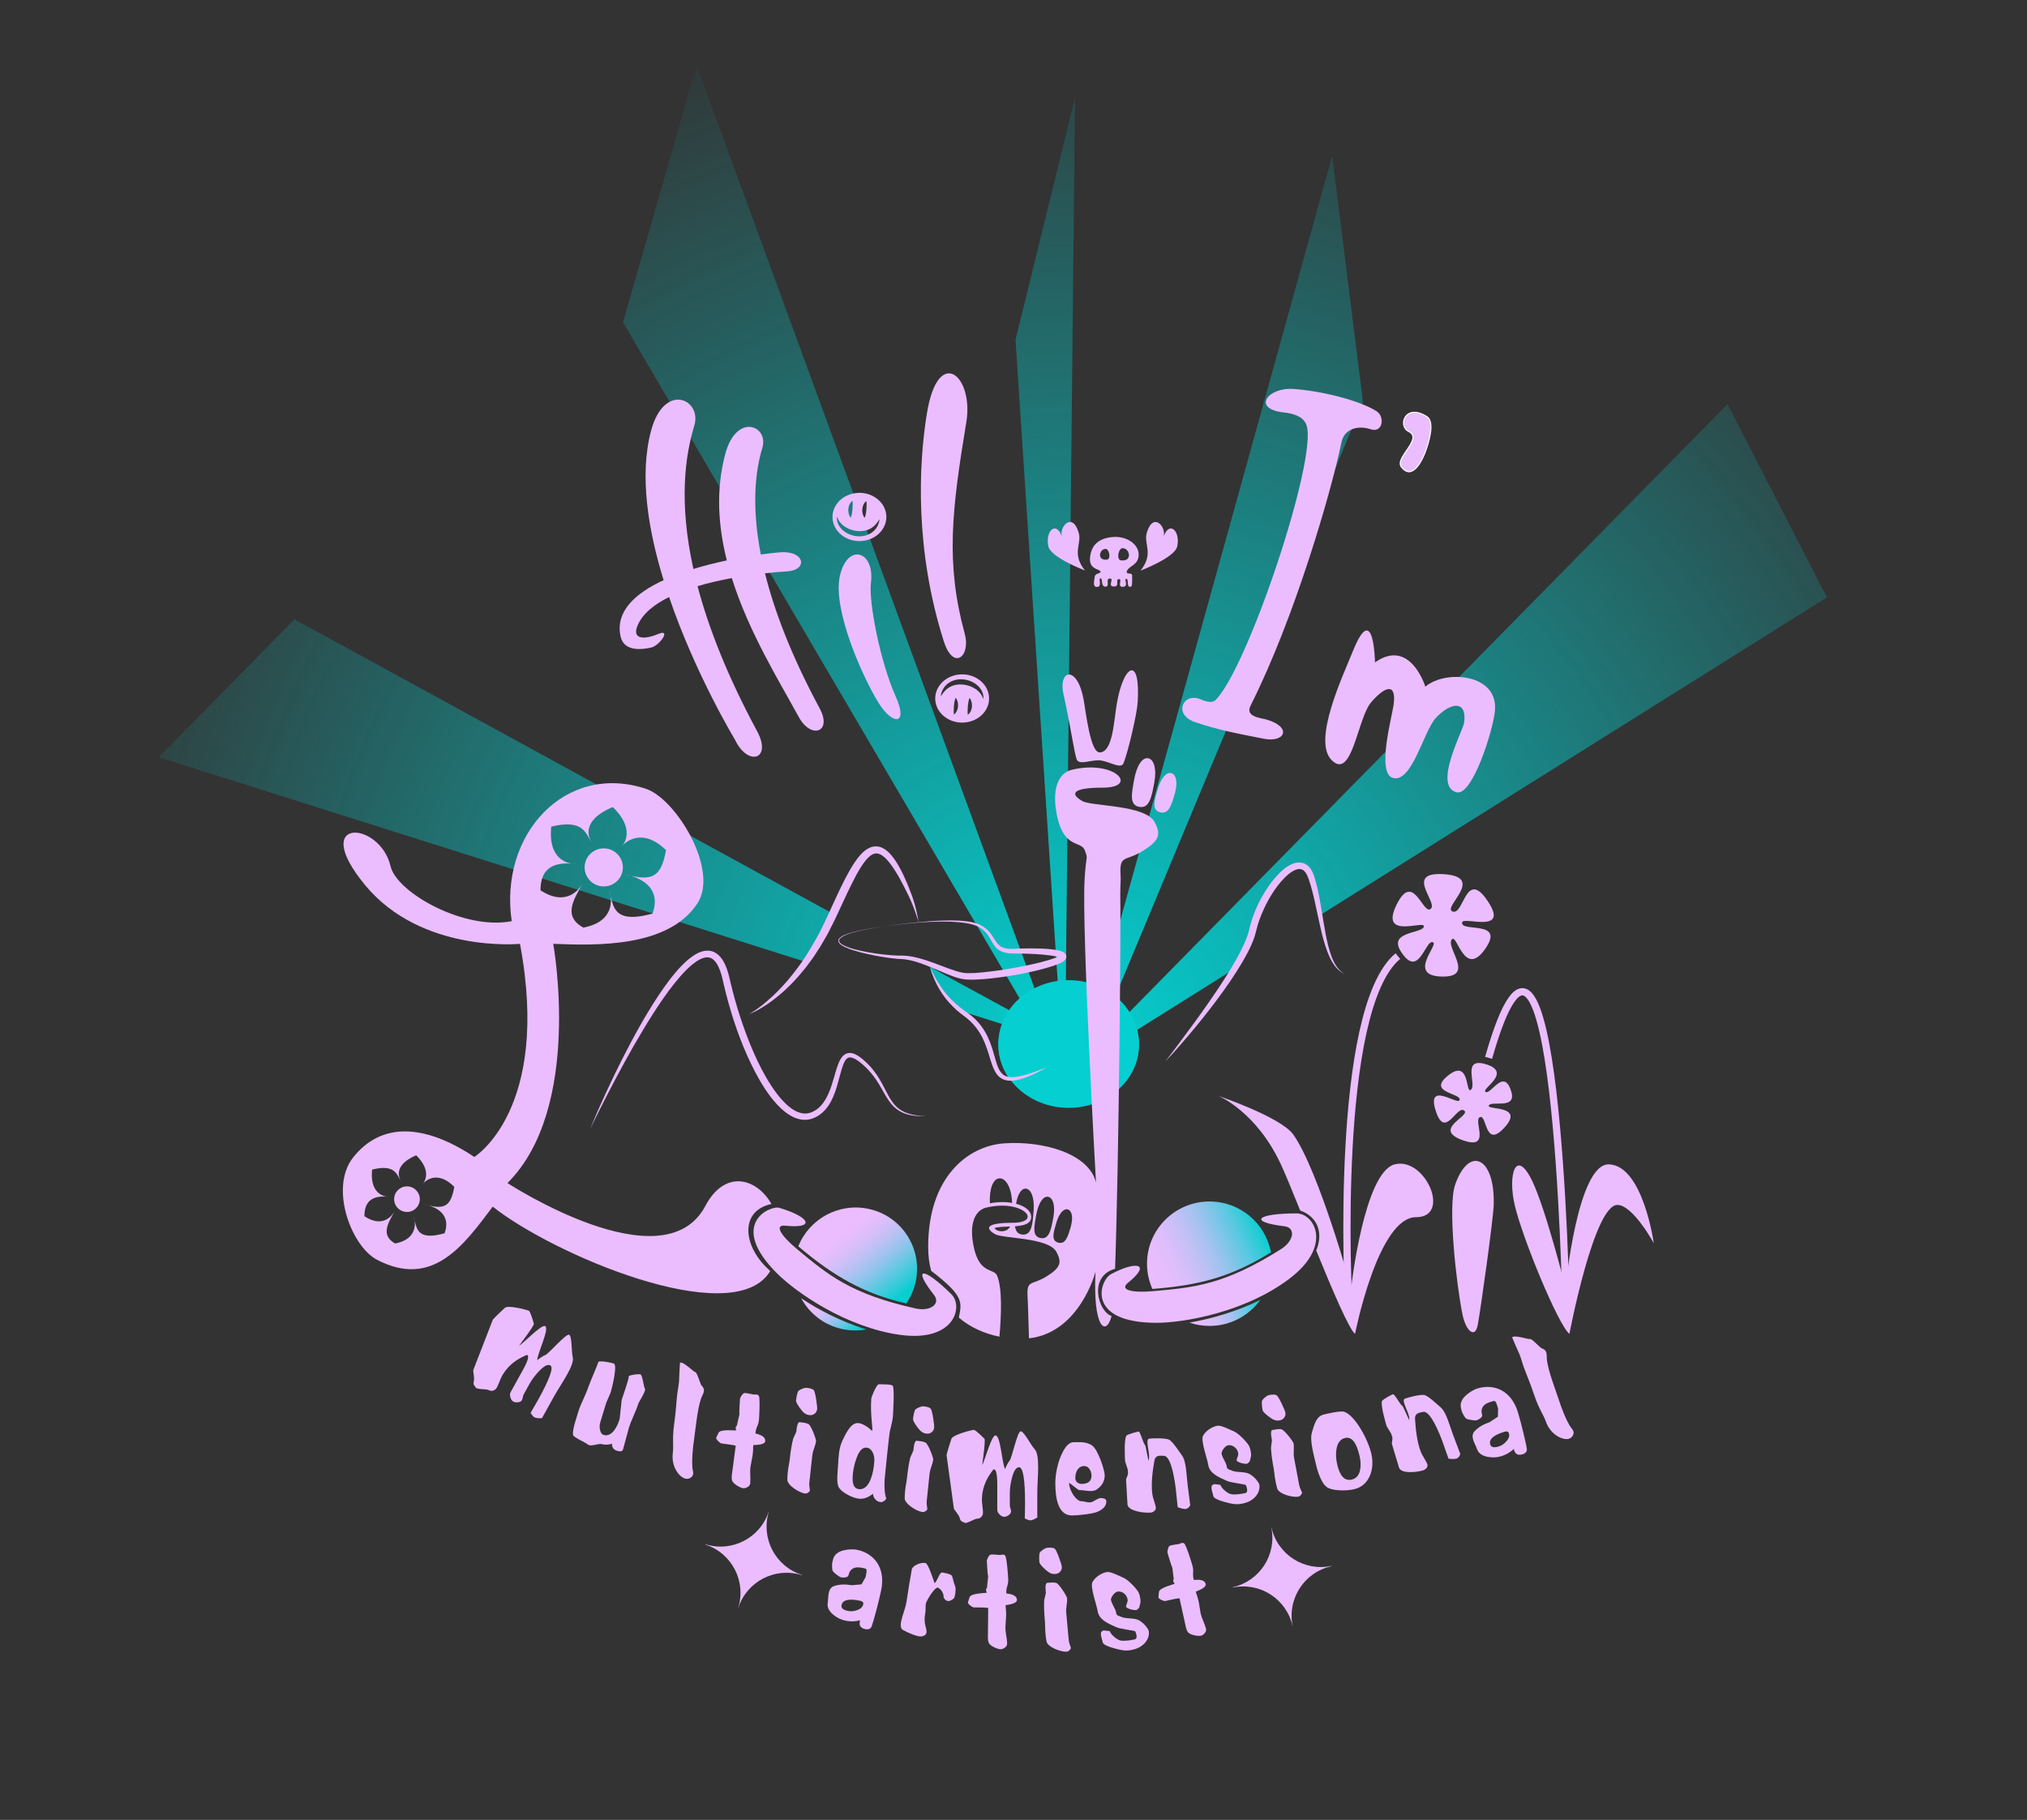 <?xml version="1.0" encoding="utf-8"?>
<!-- Generator: Adobe Adobe Illustrator 24.2.0, SVG Export Plug-In . SVG Version: 6.00 Build 0)  -->
<svg version="1.1" xmlns="http://www.w3.org/2000/svg" xmlns:xlink="http://www.w3.org/1999/xlink" x="0px" y="0px" width="1960px"
	 height="1760px" viewBox="0 0 1960 1760" style="enable-background:new 0 0 1960 1760;" xml:space="preserve">
<rect x="0" y="0" width="1960" height="1760" fill="#333333" stroke="none"/>
<style type="text/css">
	.st0{display:none;}
	.st1{fill:url(#SVGID_1_);}
	.st2{fill:url(#SVGID_2_);}
	.st3{fill:url(#SVGID_3_);}
	.st4{fill:#05CFD0;}
	.st5{fill:#EBBDFE;}
	.st6{fill:url(#SVGID_4_);}
	.st7{fill:url(#SVGID_5_);}
	.st8{fill:url(#SVGID_6_);}
	.st9{fill:url(#SVGID_7_);}
	.st10{fill:none;stroke:#EBBDFE;stroke-width:7;stroke-miterlimit:10;}
	.st11{fill:#EBBDFE;stroke:#FFFFFF;stroke-miterlimit:10;}
</style>
<g id="Layer_2" class="st0">
</g>
<g id="Layer_4">
	<g>
		<g>
			<g>
				<radialGradient id="SVGID_1_" cx="1040.918" cy="1003.903" r="1044.295" gradientUnits="userSpaceOnUse">
					<stop  offset="0" style="stop-color:#05CFD0"/>
					<stop  offset="1" style="stop-color:#04D1D1;stop-opacity:0"/>
				</radialGradient>
				<polygon class="st1" points="284.67,598.92 153.47,732.26 779.4,930.34 805.21,883.49 				"/>
				<radialGradient id="SVGID_2_" cx="1040.918" cy="1003.903" r="1044.295" gradientUnits="userSpaceOnUse">
					<stop  offset="0" style="stop-color:#05CFD0"/>
					<stop  offset="1" style="stop-color:#04D1D1;stop-opacity:0"/>
				</radialGradient>
				<path class="st2" d="M1077.65,993.39l14-14.23c-3.68-5.48-8.3-10.39-13.66-14.57l239.95-575.77l-29.78-238.1l-223.34,805.8
					c-9.42-4.42-20.12-6.93-31.49-6.93c-0.91,0-1.82,0.03-2.72,0.06l8.88-855.29l-57.54,234.29l40.86,621.66
					c-7.88,1.1-15.31,3.4-22.05,6.7L673.61,63.27l-71.2,248.44l384.04,654.71c-3.79,3.23-7.16,6.85-10.03,10.78
					c-23.06-12.48-62.16-33.71-77.17-42.25c4.85,22.32,27.34,41.98,27.34,41.98l42.57,13.47c-2.46,6.3-3.81,13.06-3.81,20.1
					c0,12.41,4.14,23.95,11.26,33.57c26.93-3.12,32.04-16.01,55.74-16.01c14.08,0,28.17,39.5,39.02,32.94
					c18.09-10.94,29.98-29.48,29.98-50.5c0-4.98-0.68-9.82-1.94-14.45c-14.28,8.95-24.16,15.15-24.16,15.15L1077.65,993.39z"/>
				<radialGradient id="SVGID_3_" cx="1040.918" cy="1003.903" r="1044.295" gradientUnits="userSpaceOnUse">
					<stop  offset="0" style="stop-color:#05CFD0"/>
					<stop  offset="1" style="stop-color:#04D1D1;stop-opacity:0"/>
				</radialGradient>
				<path class="st3" d="M1670.44,390.83l-578.78,588.32c3.48,5.18,6.11,10.86,7.75,16.89c28.75-18.03,75.37-47.26,95.32-59.77
					c23.97-61.49,69.12-159.63,82.02-51.43c123.53-77.46,489.78-307.12,489.78-307.12L1670.44,390.83z"/>
			</g>
		</g>
	</g>
	<ellipse class="st4" cx="1033.34" cy="1009.65" rx="68" ry="61.75"/>
</g>
<g id="Layer_1">
	<g>
		<g>
			<g>
				<path class="st5" d="M572.78,815.93c0.27,0.38,0.45,0.59,0.45,0.59C573.08,816.33,572.93,816.13,572.78,815.93z"/>
				<path class="st5" d="M556.84,835.58c-1.6-0.2-3.15-0.34-4.64-0.44C554.94,835.67,556.84,835.58,556.84,835.58z"/>
				<ellipse class="st5" cx="583.8" cy="838.84" rx="18.5" ry="18.41"/>
				<path class="st5" d="M610.34,847.08c-3.96-1.19-6.83-1.57-6.83-1.57C605.91,846.1,608.19,846.63,610.34,847.08z"/>
				<path class="st5" d="M563.21,854.67c0.42-0.73,0.62-1.17,0.62-1.17C563.63,853.89,563.42,854.28,563.21,854.67z"/>
				<path class="st5" d="M590.52,866.79c-0.44-3.56-1.33-5.95-1.33-5.95C589.66,862.84,590.08,864.84,590.52,866.79z"/>
				<path class="st5" d="M601.81,817.75c-0.37,0.39-0.56,0.63-0.56,0.63S601.47,818.16,601.81,817.75z"/>
				<ellipse class="st5" cx="393.52" cy="1159.68" rx="12.42" ry="12.37"/>
				<path class="st5" d="M400.99,1180.4c-0.32-2.6-0.95-4.35-0.95-4.35C400.37,1177.51,400.67,1178.97,400.99,1180.4z"/>
				<path class="st5" d="M415.15,1165.97c-2.82-0.87-4.87-1.14-4.87-1.14C412,1165.26,413.62,1165.64,415.15,1165.97z"/>
				<path class="st5" d="M745.97,1164.33c-14.6-25.44-45.19-33.55-63.94,1.94c-40.43,76.5-191.33-22.18-191.33-22.18
					c73.18-72.84,44.24-231.33,44.24-231.33c42.46,1.76,111.22,3.44,139.29-38.87c21.57-32.5-20.67-101.45-49.55-111.02
					C546.6,736.99,482.4,806.9,494.8,890.84c-45.94,9.05-111.19-27.64-117.14-53.1c-10.32-44.17-79.28-48.11-24.72,18.11
					c54.56,66.22,149.86,56.92,149.86,56.92c30.1,160.6-44.15,206.09-44.15,206.09c-48.2-32.04-89.73-33.89-116.99,0.22
					c-23.55,29.48-1.92,86.35,23.01,99.28c53.42,27.7,83.28-13.37,111.77-51.45c58.73,46.56,229.5,118.79,267.02,64.29
					c0.96-1.39,0.54-0.7,1.36-2.11C718.73,1206.86,714.03,1171.25,745.97,1164.33z M552.2,835.14c-7.72-1.5-22.07-8-19.19-35.73
					c32.65-7.98,33.42,7.91,39.77,16.52c-2.49-3.48-13.34-21.66,19.78-35.44c20.94,20.38,11.75,34.24,9.24,37.26
					c3.13-3.32,19.24-17.95,42.19,4.39c-4.6,26.05-13.54,29.11-33.66,24.93c10.66,3.22,29.2,12.41,20.63,36.45
					c-33.33,9.12-37.33-2.75-40.45-16.73c1.12,8.96-0.6,25.41-26.44,30.29c-20.44-11.28-8.75-27.78-0.87-42.42
					c-2.82,4.89-15.32,22.73-40.58,6.35C522.63,841.78,532.75,833.9,552.2,835.14z M415.15,1165.97
					c7.63,2.35,20.94,9.06,14.79,26.68c-23.87,6.68-26.73-2.01-28.96-12.25c0.8,6.56-0.42,18.6-18.93,22.18
					c-14.64-8.26-6.26-20.34-0.62-31.06c-2,3.56-10.96,16.66-29.06,4.66c0-14.1,7.26-19.86,21.22-18.94
					c-5.51-1.08-15.87-5.79-13.79-26.16c23.38-5.84,23.93,5.79,28.47,12.09c-1.78-2.55-9.55-15.86,14.17-25.94
					c15.03,14.96,8.37,25.11,6.61,27.29c2.2-2.39,13.75-13.2,30.22,3.2C435.99,1166.8,429.58,1169.04,415.15,1165.97z"/>
				<path class="st5" d="M388.29,1143.17c0.2,0.28,0.32,0.43,0.32,0.43C388.5,1143.47,388.4,1143.32,388.29,1143.17z"/>
				<path class="st5" d="M409.06,1144.52c-0.25,0.27-0.39,0.44-0.39,0.44S408.83,1144.81,409.06,1144.52z"/>
				<path class="st5" d="M381.44,1171.52c0.3-0.53,0.44-0.85,0.44-0.85C381.74,1170.96,381.59,1171.24,381.44,1171.52z"/>
				<path class="st5" d="M376.88,1157.56c-1.13-0.15-2.21-0.24-3.27-0.31C375.54,1157.62,376.88,1157.56,376.88,1157.56z"/>
			</g>
		</g>
	</g>
	<path class="st5" d="M1238.55,1126.02c4.05,8.72,10.68,24.85,18.67,44.64c17.57,6.22,22.29,22.44,15.49,38.66
		c15.73,38.58,31.65,75.82,37.55,80.68c0,0,22.07-112.89,59.01-112.89c34.54,0,8.85-58.66-20.71-51.07
		c-29.56,7.59-42.06,119.17-42.06,119.17s-31.3-113.09-55.89-147.92c-11.98-16.97-72.45-37.45-72.45-37.45
		S1214.7,1074.71,1238.55,1126.02z"/>
	<path class="st5" d="M1464.8,1166.07c7.61,31.88,41.63,114.76,52.74,123.91c0,0,23.89-125.9,46.75-124.73
		c15.15,0.77,34.87,37.06,34.87,37.06s-10.46-75.05-43.31-76.29c-30.5-1.16-42.06,119.17-42.06,119.17s-19.21-76.47-32.47-103.63
		C1465.89,1109.97,1457.56,1135.72,1464.8,1166.07z"/>
	<path class="st5" d="M1414.13,1271.16c-5.92-29.13-14.4-104.6-7.08-125.49c13.44-38.31,38.74-26.67,37.27,19.65
		c-0.47,14.73-12.86,102.35-15.4,115.98C1426.4,1294.94,1417.43,1287.39,1414.13,1271.16z"/>
	<g>
		<g>
			<path class="st5" d="M1078.22,1227.04c3.64-101.9,5.91-341.79,4.92-366.52c-1.58-39.31-29.95-91.86-34.42-9.54
				c-2.71,50,11.05,292.73,11.05,292.73c-6.69-28.22-51.26-40.65-88.82-37.99c-35.69,2.52-73.45,33.29-73.45,99.81
				c0,8.99,0.82,15.58,2.85,23.39c31.2,24.11,30.02,29.79,26.78,45.31c11.01,9.36,24.48,15.49,39.28,18.43
				c1.84-20.55,2.88-47.26-2.37-59.21c-3.06-6.96-16.35-1.44-22.07-25.74c-5.63-23.87,0.71-37.22,11.6-39.84
				c35.64-8.58,55.51,14.67,25.35,14.67c-24.51,0-27.39,4.91-16.58,11.06c7.54,4.29,51.58,2.99,59.17,17.11
				c5.41,10.06,4.22,15.24-9.92,23.92c-14.14,8.68-18.97,2.7-17.97,19.48c0.54,9,0.8,25.12,1.34,40.16
				c49.21-5.49,64.35-64.4,64.35-64.4c-2.7,54.49,10.16,63.17,15.54,42.85C1061.7,1268.21,1052.27,1234.12,1078.22,1227.04z
				 M957.14,1163.7c-0.63-14.99,3.44-23.93,9.36-24.16c5.94-0.23,11.49,8.37,12.15,23.44c0,0.1,0.01,0.2,0.01,0.31
				C972.31,1162.19,964.85,1162.22,957.14,1163.7z M969.08,1190.69c-3.49,0.14-5.89-0.96-7.58-3c3.26-1.27,9.15-1.31,15.21-1.55
				C975.23,1188.88,972.85,1190.54,969.08,1190.69z M999.46,1170.84c-0.98,13.09-1.89,23.69-10.59,23.1
				c-4.78-0.32-6.75-3.36-7.42-8.04c7.76-0.56,14.74-2.09,15.59-7.68c0.97-6.43-5.11-11.62-14.56-14.1
				c1.61-9.6,5.27-14.89,9.41-14.61C996.76,1149.82,1000.44,1157.75,999.46,1170.84z M1006.37,1197.32
				c-8.55-1.43-6.49-10.9-4.33-22.66c2.16-11.76,6.83-18.06,11.38-17.3c4.55,0.76,7.25,8.29,5.09,20.05
				C1016.36,1189.17,1014.5,1198.68,1006.37,1197.32z M1035.33,1186.47c-2.73,9.46-5.05,17.09-11.95,15.28
				c-7.26-1.91-4.78-9.5-2.05-18.96c2.73-9.45,7.23-14.22,11.1-13.2C1036.29,1170.6,1038.06,1177.01,1035.33,1186.47z"/>
		</g>
	</g>
	<path class="st5" d="M1096.73,753.64c2.54-13.85,8.05-21.28,13.41-20.38c5.36,0.89,8.55,9.77,6,23.62s-4.74,25.06-14.31,23.47
		C1091.76,778.67,1094.19,767.5,1096.73,753.64z"/>
	<path class="st5" d="M1119.46,763.22c3.22-11.14,8.52-16.75,13.08-15.56c4.56,1.2,6.64,8.75,3.42,19.89
		c-3.22,11.14-5.94,20.14-14.08,18.01C1113.31,783.31,1116.23,774.36,1119.46,763.22z"/>
	<g>
		<path class="st5" d="M1052.23,923.42c0,0,7.21-77.24-3.55-101.71c-3.61-8.21-19.26-1.7-26.01-30.33
			c-6.63-28.13,0.83-43.85,13.67-46.94c42-10.11,65.41,17.28,29.88,17.28c-28.88,0-32.27,5.78-19.54,13.03
			c8.88,5.06,60.78,3.53,69.72,20.16c6.38,11.85,4.98,17.96-11.69,28.19c-16.67,10.23-22.35,3.18-21.17,22.96s-8.79,68.8-5.66,84.17
			C1081.03,945.59,1052.23,923.42,1052.23,923.42z"/>
	</g>
	<path class="st5" d="M1086.43,738c4.6-11.78,12.95-47.36,13.66-58.98c2.81-45.78-13.71-36.34-20.13,1.07
		c-2.98,17.38-3.88,47.56-16.7,47.56c-9.08,0-13.31-39.6-15.56-51.64c-6.22-33.26-24.94-28.64-19.23-3.91s10.27,55.84,12.52,62.04
		c2.25,6.21,13.16,0.78,21.98,1.16C1071.79,735.68,1083.91,744.46,1086.43,738z"/>
	<g>
		<g>
			<g>
				<linearGradient id="SVGID_4_" gradientUnits="userSpaceOnUse" x1="1107.389" y1="1226.689" x2="1217.022" y2="1176.546">
					<stop  offset="0" style="stop-color:#EBBDFE"/>
					<stop  offset="0.126" style="stop-color:#E7BDFD"/>
					<stop  offset="0.258" style="stop-color:#DABEFB"/>
					<stop  offset="0.392" style="stop-color:#C5C0F6"/>
					<stop  offset="0.528" style="stop-color:#A8C2F1"/>
					<stop  offset="0.665" style="stop-color:#82C5E9"/>
					<stop  offset="0.804" style="stop-color:#54C9E0"/>
					<stop  offset="0.941" style="stop-color:#1FCDD5"/>
					<stop  offset="1" style="stop-color:#05CFD0"/>
				</linearGradient>
				<path class="st6" d="M1228.96,1211.11c-5.19-27.98-29.81-49.18-59.42-49.18c-33.38,0-60.44,26.94-60.44,60.17
					c0,8.69,1.87,16.95,5.2,24.41C1158.91,1243.01,1189.75,1235.36,1228.96,1211.11z"/>
				<linearGradient id="SVGID_5_" gradientUnits="userSpaceOnUse" x1="1154.611" y1="1286.083" x2="1219.483" y2="1256.412">
					<stop  offset="0" style="stop-color:#EBBDFE"/>
					<stop  offset="0.126" style="stop-color:#E7BDFD"/>
					<stop  offset="0.258" style="stop-color:#DABEFB"/>
					<stop  offset="0.392" style="stop-color:#C5C0F6"/>
					<stop  offset="0.528" style="stop-color:#A8C2F1"/>
					<stop  offset="0.665" style="stop-color:#82C5E9"/>
					<stop  offset="0.804" style="stop-color:#54C9E0"/>
					<stop  offset="0.941" style="stop-color:#1FCDD5"/>
					<stop  offset="1" style="stop-color:#05CFD0"/>
				</linearGradient>
				<path class="st7" d="M1150.13,1279.07c6.09,2.06,12.62,3.19,19.41,3.19c20.26,0,38.17-9.93,49.14-25.15
					C1195.02,1268.71,1170.51,1275.53,1150.13,1279.07z"/>
			</g>
		</g>
	</g>
	<g>
		<g>
			<g>
				<linearGradient id="SVGID_6_" gradientUnits="userSpaceOnUse" x1="817.16" y1="1190.582" x2="869.176" y2="1255.083">
					<stop  offset="0" style="stop-color:#EBBDFE"/>
					<stop  offset="0.101" style="stop-color:#E5BDFD"/>
					<stop  offset="0.234" style="stop-color:#D4BFF9"/>
					<stop  offset="0.385" style="stop-color:#B9C1F4"/>
					<stop  offset="0.549" style="stop-color:#93C4EC"/>
					<stop  offset="0.725" style="stop-color:#61C8E2"/>
					<stop  offset="0.907" style="stop-color:#26CCD7"/>
					<stop  offset="1" style="stop-color:#05CFD0"/>
				</linearGradient>
				<path class="st8" d="M876.34,1260.54c4.17-6.1,7.28-13.06,8.98-20.7c7.13-32.08-13.12-63.74-45.23-70.72
					c-28.89-6.28-57.52,9.56-68.17,36.16C806.01,1234.28,836.09,1251.4,876.34,1260.54z"/>
				<linearGradient id="SVGID_7_" gradientUnits="userSpaceOnUse" x1="794.375" y1="1256.793" x2="822.547" y2="1291.727">
					<stop  offset="0" style="stop-color:#EBBDFE"/>
					<stop  offset="0.101" style="stop-color:#E5BDFD"/>
					<stop  offset="0.234" style="stop-color:#D4BFF9"/>
					<stop  offset="0.385" style="stop-color:#B9C1F4"/>
					<stop  offset="0.549" style="stop-color:#93C4EC"/>
					<stop  offset="0.725" style="stop-color:#61C8E2"/>
					<stop  offset="0.907" style="stop-color:#26CCD7"/>
					<stop  offset="1" style="stop-color:#05CFD0"/>
				</linearGradient>
				<path class="st9" d="M774.74,1255.54c7.92,14.66,21.94,25.91,39.54,29.73c7.91,1.72,15.8,1.77,23.31,0.41
					C813.17,1277.97,791.42,1266.69,774.74,1255.54z"/>
			</g>
		</g>
	</g>
	<path class="st5" d="M1074.22,1232.24c-10.97,5.93-24.69,47.02,44.22,47.02c25.91,0,84.96-9.97,128.06-42.42
		c42.76-32.19,24.2-63.4,7.18-63.4c-37.97,0-47.61,8.06-11.62,12.48c10.91,1.34,9.36,14.07-3.52,22.16
		c-54.61,34.32-82.85,36.98-123.81,40.58c-20.36,1.79-32.5-1.24-24.01-8.11C1114.15,1221.61,1098.23,1219.26,1074.22,1232.24z"/>
	<path class="st5" d="M753.58,1168.08c-8.89-2.65-50.17,15.65-2.1,63.51c18.07,17.99,66.25,52.05,119.06,59.34
		c52.39,7.23,61.31-27.42,49.44-39.24c-26.49-26.37-38.86-27.44-16.85,0.64c6.67,8.51-3.33,16.31-17.99,13.02
		c-62.15-13.98-83.71-31.74-114.81-57.67c-15.46-12.89-21.8-23.43-11.06-22.33C788.88,1188.4,783.52,1177,753.58,1168.08z"/>
	<g>
		<path class="st5" d="M1411.06,1064.24c4.15-7.16-32.06-6.93-11.05-23.96c20.9-16.94,17.22,16.04,21.76,13.9
			c7.47-3.52-9.77-32.88,15.59-24.81c24.55,7.81-4.38,23.27-1.18,26.35c4.77,4.6,18.11-24.48,25.24,0.29
			c5.01,17.39-19.96,7.88-21.88,13.22c-1.59,4.42,34.79-0.57,15.36,21c-19.5,21.65-16.89-13.17-23.97-9.83
			c-6.83,3.22,11.72,32.37-16.6,22.28c-29.75-10.6,7.32-23.25,1.69-28.46c-7.14-6.62-18.4,27.93-27.45,0.93
			C1378.49,1045.08,1408.74,1068.24,1411.06,1064.24z"/>
	</g>
	<g>
		<path class="st5" d="M1413.86,891.85c-2.57,10.35,42.2-2.82,22.28,25.75c-19.81,28.42-27.09-13.74-31.94-9.48
			c-7.99,7.01,23.9,37.25-10.4,36.28c-33.21-0.94-2.93-30.37-8-33.06c-7.56-4-13.65,36.76-31.36,8.62
			c-12.44-19.76,21.9-16.86,22.36-24.16c0.38-6.05-42.88,13.08-26.56-20.55c16.38-33.74,25.65,10.3,33.22,3.65
			c7.31-6.41-26.14-35.93,12.56-33.5c40.66,2.55-0.72,31.4,8.12,35.86c11.21,5.66,12.77-41.14,33.67-10.92
			C1461.08,903.99,1415.3,886.06,1413.86,891.85z"/>
	</g>
	<path class="st10" d="M1514.15,1261.43c0,0-9.06-469.4-74.76-238.42"/>
	<path class="st10" d="M1303.9,1255.88c0,0-14.58-279.37,47.76-331.24"/>
</g>
<g id="Layer_5">
	<path class="st5" d="M524.04,1371.5c-3.5,0.17-5.95-0.13-7.33-0.9c-1-0.55-2.24-1.94-3.71-4.16c0.68-1.23,1.89-3.32,3.62-6.27
		c1.56-2.64,2.77-4.73,3.62-6.27c11.31-20.42,15.27-31.57,11.89-33.44c-2.53-1.4-6.29,0.58-11.27,5.95
		c-3.66,3.89-6.55,7.76-8.68,11.6l-5.87,10.59c-0.3,0.54-0.56,1.42-0.79,2.65c-0.23,1.23-0.49,2.11-0.79,2.65
		c-0.68,1.23-1.94,1.96-3.77,2.2c-1.84,0.24-3.37,0.01-4.6-0.67c-1.31-0.72-2.25-2.1-2.83-4.12c-0.58-2.03-0.53-3.66,0.15-4.88
		l11.86-21.42c4.8-8.67,6.24-13.54,4.33-14.61c-0.31-0.17-1.37,0.2-3.17,1.1c-9.53,4.35-16.64,10.75-21.31,19.19
		c-0.68,1.23-1.52,3.1-2.5,5.61c-0.99,2.51-1.8,4.34-2.44,5.49c-0.85,1.54-2.03,2.54-3.54,3c-1.51,0.46-3.04,0.28-4.57-0.57
		c-1.77-0.98-11.88-0.52-12.27-2.34c-0.09-0.75-3.14-2.51-1.98-5.88c1.11-3.09-0.96-10.23-0.36-11.3l18.68-48.18
		c1.02-1.84,9.1-9.15,11.72-11.71c3.19-3.05,21.96,2.08,23.27,2.8c1.53,0.85,4.25,10.56,4.82,12.43
		c0.57,1.87-13.32,19.96-14.32,21.41c4.27-2.45,21.69-20.93,25.22-18.98c4.38,2.42-7.19,25.55-7.66,32.91
		c3.37-2.65,5.99-4.3,7.87-4.97c3.15-1.16,20.2-21.18,23.04-19.61c2.84,1.57,2.14,16.86,3.4,21.47
		c2.22,7.95-11.42,26.17-18.31,38.61L524.04,1371.5z"/>
	<path class="st5" d="M1003.04,1467.53c-2.98,1.84-5.27,2.76-6.85,2.76c-1.14,0-2.9-0.62-5.27-1.84c0-1.4,0.04-3.82,0.13-7.24
		c0.09-3.07,0.13-5.48,0.13-7.24c0-23.34-1.93-35.01-5.79-35.01c-2.9,0-5.22,3.55-6.98,10.66c-1.32,5.18-1.97,9.96-1.97,14.35v12.11
		c0,0.61,0.2,1.51,0.59,2.7c0.4,1.18,0.59,2.08,0.59,2.7c0,1.41-0.75,2.66-2.24,3.75c-1.49,1.1-2.94,1.64-4.34,1.64
		c-1.49,0-2.98-0.74-4.48-2.24c-1.49-1.49-2.24-2.94-2.24-4.34v-24.48c0-9.92-1.1-14.87-3.29-14.87c-0.35,0-1.1,0.83-2.24,2.5
		c-6.23,8.42-9.35,17.46-9.35,27.12c0,1.41,0.17,3.45,0.53,6.12c0.35,2.68,0.53,4.67,0.53,5.99c0,1.76-0.55,3.2-1.65,4.34
		c-1.1,1.14-2.52,1.71-4.28,1.71c-2.02,0-10.64,5.3-11.87,3.89c-0.44-0.61-3.97-0.68-4.58-4.19c-0.53-3.25-5.79-8.48-5.79-9.71
		l-7-51.2c0-2.11,3.53-12.41,4.58-15.92c1.32-4.21,20.22-8.82,21.71-8.82c1.75,0,8.83,7.18,10.24,8.54
		c1.4,1.36-1.98,23.92-2.16,25.67c2.54-4.21,8.83-28.82,12.87-28.82c5,0,6.08,25.84,9.24,32.5c1.67-3.95,3.16-6.67,4.48-8.16
		c2.19-2.54,7.41-28.32,10.66-28.32c3.25,0,10.04,13.71,13.37,17.13c5.79,5.88,2.69,28.43,2.69,42.64V1467.53z"/>
	<path class="st5" d="M617.26,1357.45c-0.79,2.6-2.3,6.43-4.52,11.49c-2.22,5.06-3.74,8.93-4.56,11.61
		c-0.71,2.35-1.67,5.89-2.88,10.61c-1.21,4.72-2.15,8.22-2.84,10.49c-0.59,1.93-2.52,2.4-5.79,1.4c-3.36-1.02-5-3.31-4.93-6.86
		c-3.83,1.13-7.25,1.24-10.28,0.32c-2.44-0.74-10.19,2.78-12.9,0.54c-2.71-2.24-13.63-6.85-14.32-9.08
		c-1.37-4.27,3.59-18.06,5.96-25.87c0.82-2.69,6.38-13.81,8.59-20.48c2.06-5.89,8.96-21.4,9.89-24.78
		c3.08-1.08,13.04,1.21,14.72,1.72c4.03,1.22-1.63,23.67-2.83,27.62c-0.41,1.34-1.21,3.3-2.4,5.87c-1.19,2.57-2,4.53-2.4,5.87
		l-5.39,17.76c-0.61,2.02-0.7,4.28-0.28,6.79c0.58,2.93,1.79,4.67,3.64,5.23c3.61,1.1,7-0.4,10.17-4.48
		c2.14-2.83,3.91-6.52,5.28-11.05l1.97-18.52c0.59-1.93,7.03-19.79,6.89-22.95c2.68-1.29,9.32-2.12,11.25-1.54
		c2.02,0.61,3.1,12.22,4.35,13.98C624.88,1344.91,617.85,1355.52,617.26,1357.45z"/>
	<path class="st5" d="M670.27,1425.27c-0.2,1.57-1.01,2.81-2.41,3.74c-1.4,0.92-2.93,1.28-4.59,1.06
		c-5.48-0.71-14.53-10.7-12.67-25.06c0.85-6.53-0.64-13.97,1.19-27c1.83-13.04,2.33-24.12,3.17-30.65
		c0.14-1.04,1.67-9.96,1.66-11.99c0-2.03,0.74-16.55,0.87-17.51c3.12-1.54,13.14,8.87,14.8,9.09c1.91,0.25,4.78,11.85,6.36,13.34
		c1.58,1.49,2.24,3.19,1.99,5.1c-0.12,0.96-0.49,2.06-1.09,3.31c-0.88,2.01-1.38,3.1-1.49,3.26c-1.83,5.25-3.39,12.83-4.68,22.75
		c-2.05,15.75-3.1,23.84-3.16,24.28c-1.16,11-1.25,18.78-0.24,23.33C670.27,1423.59,670.37,1424.57,670.27,1425.27z"/>
	<path class="st5" d="M1521.3,1383.93c0.51,1.49,0.35,2.97-0.5,4.42c-0.85,1.45-2.06,2.45-3.64,2.99
		c-5.23,1.8-17.78-3.13-22.48-16.83c-2.14-6.22-6.78-12.23-10.93-24.72c-4.15-12.49-8.63-22.64-10.77-28.87
		c-0.34-1-2.93-9.66-3.83-11.48c-0.9-1.82-6.68-15.16-7-16.07c2.11-2.77,15.72,2.11,17.29,1.57c1.82-0.63,9.55,8.5,11.62,9.13
		c2.07,0.63,3.42,1.86,4.05,3.69c0.31,0.91,0.48,2.06,0.49,3.45c0.1,2.19,0.14,3.39,0.12,3.58c0.69,5.52,2.66,13,5.91,22.47
		c5.16,15.02,7.81,22.74,7.96,23.15c3.84,10.37,7.22,17.38,10.14,21.01C1520.55,1382.43,1521.07,1383.27,1521.3,1383.93z"/>
	<path class="st5" d="M739.9,1393.81c-0.28,2.35-4.1,3.57-11.45,3.65c-0.41,1.9,0.12,3.1-0.71,9.9l-2.18,11.76
		c-0.21,1.74-0.24,4.35-0.08,7.81c0.16,3.47,0.13,6.03-0.07,7.68c-0.17,1.39-1.02,2.55-2.54,3.47c-1.53,0.92-2.99,1.3-4.38,1.13
		c-2.18-0.26-9.65-3.82-10.68-7.75c-0.79-3.01,0.1-6.74,0.43-9.44l3.15-23.95c-3.93-1.09-13.47-1.98-14.06-2.23
		c-2.18-0.97-4.98-4-4.82-5.31c0.04-0.35,2.17-4.7,2.39-5.12c1.93-3.52,16.87-1.85,16.83-2.05c-1.07-6.11,0.72-2.08,1.15-6.36
		l2.11-9.16c-0.41-1.02,0.45-14.47,0.54-15.17c0.14-1.13,2.24-4.57,3.71-5.32c1.46-0.75,8.08,1.1,9.3,1.24
		c1.83,0.22,3.71-0.7,5.16,1.19c1.45,1.9,0.4,21.74,0.16,23.65c-0.25,2.09-0.83,4.12-1.73,6.09c-0.9,1.97-1.44,4.05-1.62,6.24
		l-0.06,0.52C737.18,1387.83,740.33,1390.33,739.9,1393.81z"/>
	<path class="st5" d="M1165.82,1531.86c0.54,2.31-2.63,4.76-9.51,7.34c0.26,1.92,1.17,2.88,2.72,9.55l1.97,11.8
		c0.4,1.71,1.26,4.17,2.59,7.37c1.33,3.2,2.18,5.62,2.56,7.24c0.32,1.37-0.08,2.75-1.2,4.13c-1.12,1.39-2.36,2.24-3.73,2.56
		c-2.14,0.5-10.37-0.3-12.68-3.64c-1.77-2.56-2.21-6.37-2.82-9.02l-5.22-23.59c-4.07,0.32-13.34,2.74-13.98,2.71
		c-2.38-0.17-6.04-2.06-6.34-3.34c-0.08-0.34,0.43-5.16,0.5-5.63c0.62-3.97,15.22-7.5,15.12-7.67c-3.09-5.38-0.03-2.2-1.09-6.37
		l-1.14-9.33c-0.73-0.82-4.52-13.76-4.68-14.44c-0.26-1.11,0.55-5.06,1.67-6.27c1.12-1.21,7.97-1.73,9.17-2.01
		c1.8-0.42,3.25-1.93,5.26-0.64c2.01,1.29,7.79,20.3,8.23,22.18c0.48,2.05,0.63,4.16,0.45,6.31c-0.17,2.16,0.03,4.3,0.61,6.41
		l0.12,0.51C1161.22,1527.16,1165.03,1528.44,1165.82,1531.86z"/>
	<path class="st5" d="M983.33,1547.3c0,2.37-3.64,4.04-10.93,5c-0.18,1.93,0.49,3.07,0.49,9.91l-0.75,11.94
		c0,1.76,0.28,4.34,0.86,7.77c0.57,3.42,0.86,5.97,0.86,7.63c0,1.4-0.7,2.66-2.11,3.75c-1.4,1.1-2.81,1.65-4.21,1.65
		c-2.19,0-10.04-2.64-11.53-6.41c-1.14-2.9-0.71-6.7-0.71-9.42l0.25-24.16c-4.04-0.61-13.61-0.35-14.23-0.52
		c-2.28-0.7-5.42-3.37-5.42-4.69c0-0.35,1.59-4.93,1.76-5.37c1.5-3.72,16.52-3.86,16.46-4.05c-1.8-5.94,0.47-2.15,0.38-6.45l1-9.35
		c-0.53-0.96-1.29-14.42-1.29-15.13c0-1.14,1.68-4.81,3.04-5.73c1.36-0.92,8.15,0.12,9.38,0.12c1.84,0,3.6-1.14,5.27,0.57
		c1.67,1.71,3,21.53,3,23.46c0,2.11-0.33,4.19-0.99,6.25c-0.66,2.06-0.94,4.19-0.86,6.38v0.53
		C979.91,1541.69,983.33,1543.79,983.33,1547.3z"/>
	<path class="st5" d="M789.08,1393.71c-0.17,1.57-0.76,3.76-1.78,6.56c-1.01,2.8-1.6,4.99-1.78,6.56l-2.94,26.96
		c-0.18,1.66,0.01,4.33,0.58,8.01c-1.53,1.86-3.08,2.71-4.65,2.54c-5.5-0.6-17.3-7.94-17.22-13.49c0.24-10.3,1.7-13.89,2.26-19.03
		c0.94-8.64,1.89-14.1,3.23-19.87c-0.04-0.45,3.13-6.83,3.18-7.26c0.17-1.57,0.77-9.59,3.22-9.33c2.18,0.24,6.36,0.63,8.44,1.74
		C784.31,1378.36,789.28,1391.88,789.08,1393.71z M790.13,1362.72c-0.21,1.92-1.04,3.42-2.48,4.5c-1.44,1.08-3.12,1.51-5.04,1.3
		c-2.27-0.25-4.3-1.26-6.09-3.05c-1.79-1.78-7.05-8.83-6.8-11.09c0.21-1.92,1.1-8.44,2.59-9.51c1.48-1.07,5.4-2.96,7.41-2.74
		c2.36,0.26,5.45,0.55,7.11,2.28C788.5,1346.12,790.39,1360.36,790.13,1362.72z"/>
	<path class="st5" d="M1031.82,1545.58c0.14,1.57,0,3.83-0.44,6.78c-0.44,2.95-0.58,5.21-0.44,6.78l2.47,27
		c0.15,1.66,0.87,4.24,2.16,7.73c-1.13,2.13-2.48,3.27-4.05,3.41c-5.51,0.5-18.53-4.34-19.56-9.8c-1.81-10.14-1.09-13.95-1.56-19.1
		c-0.79-8.65-0.95-14.19-0.78-20.11c-0.13-0.43,1.71-7.31,1.67-7.75c-0.14-1.57-1.15-9.56,1.3-9.78c2.18-0.2,6.36-0.64,8.62,0.03
		C1024.1,1531.48,1031.65,1543.75,1031.82,1545.58z M1026.7,1514.99c0.18,1.92-0.34,3.56-1.53,4.9c-1.2,1.35-2.76,2.1-4.68,2.28
		c-2.27,0.21-4.46-0.38-6.57-1.78c-2.11-1.39-8.66-7.25-8.87-9.52c-0.18-1.92-0.6-8.49,0.65-9.84c1.24-1.35,4.71-3.98,6.72-4.16
		c2.36-0.22,5.45-0.54,7.42,0.82C1021.8,1499.05,1026.48,1512.63,1026.7,1514.99z"/>
	<path class="st5" d="M1250.83,1395.89c0.29,1.55,0.36,3.82,0.2,6.79c-0.16,2.98-0.09,5.24,0.2,6.79l5.01,26.65
		c0.31,1.64,1.27,4.14,2.88,7.5c-0.92,2.23-2.16,3.49-3.71,3.78c-5.43,1.02-18.86-2.58-20.39-7.91c-2.76-9.93-2.4-13.78-3.36-18.87
		c-1.6-8.54-2.28-14.04-2.68-19.95c-0.17-0.41,1.01-7.44,0.93-7.87c-0.29-1.55-2.04-9.4,0.37-9.86c2.15-0.4,6.27-1.24,8.58-0.78
		C1241.81,1382.58,1250.49,1394.08,1250.83,1395.89z M1242.84,1365.92c0.36,1.9,0,3.57-1.07,5.02c-1.07,1.45-2.55,2.35-4.45,2.71
		c-2.24,0.42-4.48,0.04-6.71-1.15c-2.23-1.19-9.3-6.4-9.73-8.65c-0.36-1.9-1.4-8.4-0.28-9.86c1.11-1.46,4.31-4.4,6.29-4.78
		c2.33-0.44,5.37-1.05,7.47,0.12C1236.47,1350.51,1242.41,1363.59,1242.84,1365.92z"/>
	<path class="st5" d="M902.38,1411.58c-0.16,1.57-0.75,3.76-1.74,6.57c-1,2.81-1.58,5-1.74,6.57l-2.81,26.97
		c-0.17,1.66,0.03,4.33,0.62,8.01c-1.52,1.87-3.06,2.73-4.63,2.56c-5.5-0.57-17.34-7.85-17.29-13.4c0.19-10.3,1.63-13.89,2.17-19.05
		c0.9-8.64,1.82-14.11,3.13-19.88c-0.04-0.45,3.09-6.84,3.14-7.28c0.16-1.57,0.72-9.6,3.17-9.34c2.18,0.23,6.36,0.6,8.45,1.7
		C897.54,1396.25,902.57,1409.75,902.38,1411.58z M903.28,1380.58c-0.2,1.92-1.02,3.42-2.45,4.51c-1.44,1.09-3.12,1.53-5.03,1.33
		c-2.27-0.24-4.3-1.24-6.1-3.02c-1.8-1.78-7.09-8.79-6.85-11.06c0.2-1.92,1.06-8.44,2.54-9.53c1.48-1.08,5.39-2.99,7.4-2.78
		c2.36,0.25,5.45,0.52,7.12,2.24C901.57,1363.99,903.53,1378.22,903.28,1380.58z"/>
	<path class="st5" d="M863.41,1369.51c-0.12,1.93-0.54,4.41-1.25,7.44c-0.96,4.07-1.55,6.5-1.77,7.28
		c-0.43,2.7-1.34,10.69-2.74,23.96c-1.39,13.28-2.13,20.62-2.22,22.02c-0.52,8.41,0.01,14.77,1.59,19.09
		c-1.64,2.36-3.43,3.48-5.35,3.36c-2.02-0.12-3.76-1-5.24-2.63c-1.48-1.63-2.25-3.46-2.3-5.48c-4.35,3.51-8.67,5.13-12.96,4.87
		c-6.39-0.4-16.54-5.77-19.77-10.45c-2.99-4.23-1.42-15.49-1.01-22.06c0.48-7.71,0.57-16.04,4.22-23.82
		c4.65-9.82,8.88-17.27,15.37-16.87c3.85,0.24,9.58,3.96,13.4,7.62c0.69-4.09-1.96-14.3-0.92-31.21c0.1-1.58,5.06-14.08,7.43-13.94
		c2.8,0.17,11.28-0.21,13.25,1.32C865.11,1341.54,863.59,1366.7,863.41,1369.51z M845.42,1413.1c0.18-2.98-0.3-5.73-1.47-8.27
		c-1.48-3.08-3.58-4.71-6.29-4.87c-3.94-0.24-7.2,3.47-9.79,11.13c-1.92,5.51-3.05,10.98-3.39,16.41
		c-0.5,8.15,1.61,12.37,6.34,12.66c4.9,0.3,8.68-3.11,11.32-10.25C843.92,1425.1,845.02,1419.49,845.42,1413.1z"/>
	<path class="st5" d="M1069.77,1451.89c0,4.39-2.98,7.81-8.95,10.27c-4.65,1.93-19.02,3.42-24.11,3.42
		c-13.51,0-16.27-16.21-16.27-31.57c0-6.32,1.53-16.33,4.61-24.06c3.77-9.48,7.84-15.22,13.19-15.22c4.83,0,12.53-0.85,18.1,3.45
		c5.57,4.3,11.86,23.78,11.86,28.43c0,5.79-2.59,10.4-7.77,13.82c-4.56,3.07-10.5,0.61-16.82,0.61c-1.23,0-7.21-5.54-9.92-7.03
		c0.35,8.34,7.31,17.8,11.87,17.8c3.86,0,7.66,2.4,11.39,0.21c3.73-2.19,6.12-3.29,7.17-3.29
		C1067.88,1448.73,1069.77,1449.79,1069.77,1451.89z M1055.42,1427.01c0-2.19-0.64-4.28-1.91-6.25c-1.27-1.97-2.96-2.96-5.07-2.96
		c-2.9,0-5.13,1.27-6.71,3.82c-1.32,2.19-1.97,4.78-1.97,7.77c0,1.67,0.57,3.03,1.71,4.08c1.14,1.05,2.59,1.58,4.34,1.58
		C1052.21,1435.04,1055.42,1432.37,1055.42,1427.01z"/>
	<path class="st5" d="M1150.88,1455.66c-1.05,2.17-2.54,3.38-4.45,3.62c-1.48,0.19-4.03-0.37-7.64-1.68l-0.2-1.57
		c-0.24-1.91-0.54-4.75-0.88-8.51c-0.35-3.76-0.63-6.51-0.85-8.25c-2.37-18.63-6.41-32.12-11.98-31.41
		c-1.57,0.2-7.53-1.62-8.66,4.82c-1.69,9.64-3.33,21.72-1.99,32.26c0.19,1.48,0.75,3.64,1.69,6.49c0.94,2.85,1.5,5.01,1.69,6.49
		c0.16,1.22-0.28,2.29-1.32,3.22c-1.03,0.93-2.2,1.47-3.51,1.64c-5.22,0.66-21.71-1.1-22.55-7.72l-1.4-24.18
		c-0.09-0.7,1.89-4.36,1.89-5.73c0-1.37-0.1-2.9-0.19-3.6c-0.13-1.04-1.91-5.89-2.47-7.86c-0.56-1.96-0.36-11.03-0.48-11.99
		c-0.18-1.39,0.18-11.88,1.63-13.35c1.45-1.47,10.34-3.74,11.64-3.91c1.91-0.24,4.41,11.64,6.69,13.56l2.96,14.51
		c2.57-5.55-3.9-20.64,0.8-21.24c3.05-0.39,15.35-0.69,19.02,0.97c3.66,1.66,10.62,12.74,12.51,15.15
		c4.41,6.16,4.27,18.56,5.65,29.35L1150.88,1455.66z"/>
	<path class="st5" d="M1411.98,1405.98c-0.52,2.35-1.68,3.87-3.48,4.55c-1.4,0.53-4,0.57-7.83,0.14l-0.56-1.48
		c-0.68-1.8-1.63-4.5-2.84-8.07c-1.21-3.58-2.13-6.18-2.75-7.83c-6.64-17.57-13.71-29.74-18.96-27.76c-1.48,0.56-7.7,0.18-7.3,6.7
		c0.6,9.77,1.82,21.9,5.57,31.83c0.53,1.4,1.58,3.37,3.15,5.92c1.57,2.55,2.62,4.52,3.15,5.92c0.43,1.15,0.26,2.29-0.53,3.44
		c-0.79,1.14-1.8,1.95-3.03,2.41c-4.93,1.86-21.37,3.98-23.73-2.26l-6.98-23.19c-0.25-0.66,0.82-4.68,0.5-6.01
		c-0.32-1.33-0.78-2.8-1.02-3.45c-0.37-0.98-3.23-5.29-4.23-7.07c-1-1.78-2.91-10.64-3.25-11.55c-0.5-1.31-2.59-11.6-1.52-13.36
		c1.07-1.76,9.18-6.05,10.41-6.51c1.8-0.68,6.99,10.29,9.66,11.63l6.25,13.42c1.21-5.99-8.59-19.17-4.16-20.84
		c2.87-1.09,14.77-4.24,18.72-3.48c3.95,0.76,13.29,9.92,15.7,11.82c5.72,4.97,8.47,17.05,12.32,27.23L1411.98,1405.98z"/>
	<path class="st5" d="M1217.74,1435.9c0.57,4.09-0.67,7.89-3.72,11.42c-3.37,3.84-8.26,6.2-14.69,7.1
		c-2.77,0.47-5.85,0.33-9.23-0.44c-10.98-2.46-16.63-4.9-16.97-7.34c-0.53-3.82-4.24-10.56,1.24-11.32
		c0.78-0.11,4.76,0.65,5.64,0.61c0.62,2.57,6.03,7.98,10.16,9c3.58,0.92,10.78-0.27,13.87-0.96c3.93-0.89,0.64-7.55,0.59-7.86
		c-0.04-0.3-5.64-1.22-9.09-1.8c-3.89-0.61-7.41-1.54-7.87-1.65c-10.73-4.53-18.32-8.21-19.48-16.56
		c-0.7-5.04-7.26-22.75-4.99-27.41c2.56-5.14,9.35-9.24,14.13-9.9c3.56-0.5,11.03,3.41,15.98,5.56c4.95,2.15,13.1,11.13,14.59,14.2
		c1.01,2.16,1.51,5.01,1.71,6.49c0.22,1.56,0.18,2.9-0.11,4c-0.34,1.38-0.68,2.75-1.02,4.13c-1.49,1.36-1.55,2.2-3.2,2.43
		c-0.87,0.12-3.92-0.26-6.12-1.06c-2.19-0.8-3.34-1.59-3.45-2.38c-0.05-0.35,0.32-1.55,1.09-3.61c0.45-1.21,0.62-2.21,0.51-2.99
		c-0.73-5.22-5.53-8.47-9.62-7.9c-2.43,0.34-5.61,3.89-6.48,7.2c-0.62,2.57,4.45,9.82,4.84,12.6c0.48,3.48,0.93,3.07,6.28,5.16
		c4.8,1.37,9.09,0.61,13.99,2.05C1211.6,1426.23,1217.42,1433.55,1217.74,1435.9z"/>
	<path class="st5" d="M1110.81,1577.39c0.57,4.09-0.67,7.89-3.72,11.42c-3.37,3.84-8.26,6.2-14.69,7.1
		c-2.77,0.47-5.85,0.33-9.23-0.44c-10.98-2.46-16.63-4.9-16.97-7.34c-0.53-3.82-4.24-10.56,1.24-11.32
		c0.78-0.11,4.76,0.65,5.64,0.61c0.62,2.57,6.03,7.98,10.16,9c3.58,0.92,10.78-0.27,13.87-0.96c3.93-0.89,0.64-7.55,0.59-7.86
		c-0.04-0.3-5.64-1.22-9.09-1.8c-3.89-0.61-7.41-1.54-7.87-1.65c-10.73-4.53-18.32-8.21-19.48-16.56
		c-0.7-5.04-7.26-22.75-4.99-27.41c2.56-5.14,9.35-9.24,14.13-9.9c3.56-0.5,11.03,3.41,15.98,5.56c4.95,2.15,13.1,11.13,14.59,14.2
		c1.01,2.16,1.51,5.01,1.71,6.49c0.22,1.56,0.18,2.9-0.11,4c-0.34,1.38-0.68,2.75-1.02,4.13c-1.49,1.36-1.55,2.2-3.2,2.43
		c-0.87,0.12-3.92-0.26-6.12-1.06c-2.19-0.8-3.35-1.59-3.45-2.38c-0.05-0.35,0.32-1.55,1.09-3.61c0.45-1.21,0.62-2.21,0.51-3
		c-0.73-5.22-5.53-8.47-9.62-7.9c-2.43,0.34-5.61,3.89-6.48,7.2c-0.62,2.57,4.45,9.82,4.84,12.6c0.48,3.48,0.93,3.07,6.28,5.16
		c4.8,1.37,9.09,0.61,13.99,2.05C1104.67,1567.72,1110.49,1575.04,1110.81,1577.39z"/>
	<path class="st5" d="M1326,1405.82c1.74,7.7,1.3,14.73-1.31,21.08c-3.04,7.25-8.24,11.71-15.6,13.37
		c-7.53,1.7-21.72,1.69-26.73-2.58c-4.53-3.74-8.13-13.76-9.88-21.55c-1.74-7.7-6.28-22.96-3.97-30.68
		c2.61-9.14,4.63-15.96,11.73-17.56c2.23-0.5,15.67-3.83,19.46-2.62C1310.57,1368.86,1323.06,1392.81,1326,1405.82z
		 M1314.65,1408.11c-2.96-13.1-7.6-18.93-13.94-17.5c-4.54,1.02-7.33,4.58-8.39,10.66c-0.77,4.58-0.55,9.53,0.65,14.83
		c2.57,11.39,7.24,16.31,14,14.79c4.37-0.99,7.09-4.07,8.16-9.26C1315.95,1417.67,1315.79,1413.16,1314.65,1408.11z"/>
	<path class="st5" d="M1467.75,1365.74c3.31,10.83,7.9,30.48,8.59,35.13c0.37,2.73-0.99,4.57-4.09,5.52
		c-4.7,1.44-7.52-0.27-8.45-5.13c-3.58,3.3-7.64,5.64-12.17,7.02c-4.36,1.33-8.85,1.51-13.46,0.54c-5.5-1.16-8.86-3.76-10.09-7.79
		c-1.21-3.94-6.85-11.48-2.53-16.57c3.92-4.59,10.55-7.8,14.83-9.1l8-5.27l0.21-7.86c-2.61-8.84-2.56-7.92-7.85-6.3
		c-6.63,2.03-9.47,6.29-7.58,12.5c0.64,2.1-3.08,4.38-5.43,5.1c-1.43,0.44-7.52-0.5-9.47-1.33c-1.95-0.82-4.38-6.01-4.82-7.43
		c-1.44-4.7-1.62-7.57,0.81-11.62c2.43-4.05,9.62-8.94,14.32-10.38C1444.35,1337.95,1461.21,1344.34,1467.75,1365.74z
		 M1459.01,1386.07c-0.51-1.68-2.03-2.13-4.55-1.36c-10.49,3.21-14.98,7.29-13.46,12.24c0.82,2.69,3.54,3.32,8.16,1.91
		c2.85-0.87,5.29-2.49,7.32-4.85C1458.97,1391.31,1459.81,1388.67,1459.01,1386.07z"/>
	<path class="st5" d="M852.1,1537.61c-2.24,11.1-7.55,30.57-9.16,34.98c-0.97,2.58-3.05,3.55-6.23,2.91
		c-4.82-0.97-6.48-3.82-4.99-8.53c-4.72,1.19-9.4,1.32-14.04,0.39c-4.47-0.9-8.5-2.88-12.1-5.94c-4.28-3.64-6-7.52-5.17-11.65
		c0.82-4.04-0.56-13.36,5.66-15.78c5.63-2.17,12.99-1.83,17.38-0.95l9.54-0.83l3.93-6.82c1.91-9.01,1.52-8.18-3.9-9.28
		c-6.8-1.37-11.33,1.02-12.61,7.39c-0.43,2.15-4.8,2.39-7.2,1.9c-1.46-0.3-6.38-4.02-7.7-5.68c-1.32-1.65-1-7.37-0.7-8.83
		c0.97-4.82,2.17-7.43,6.24-9.83c4.06-2.4,12.72-3.29,17.54-2.31C844.75,1502.04,856.53,1515.68,852.1,1537.61z M834.74,1551.34
		c0.35-1.72-0.77-2.84-3.35-3.36c-10.75-2.17-16.64-0.72-17.67,4.36c-0.56,2.75,1.53,4.61,6.26,5.56c2.92,0.59,5.84,0.33,8.75-0.78
		C832.21,1555.93,834.21,1554.01,834.74,1551.34z"/>
	<path class="st5" d="M923.43,1542.67c-0.12,0.6-0.39,1.53-0.81,2.79c-2.31,2.23-4.46,3.16-6.44,2.78
		c-1.64-0.32-2.92-1.55-3.84-3.69c0.58-3.91-3.24-8.7-5.82-9.2c-1.55-0.3-6.72,5.75-10.55,13.5c-1.73,3.42-0.3,6.38-1.55,12.84
		c-1.18,6.12,0.77,12.12,1.12,13.53c0.37,1.77,0.5,2.96,0.38,3.56c-0.28,1.47-1.18,2.52-2.69,3.17c-1.51,0.65-3.09,0.81-4.72,0.49
		c-6.59-1.27-16.03-6.24-16.51-6.95c-3.55-5.25,3.3-17.77,4.54-26.51c1.24-8.74,4.27-26.85,5.1-31.16
		c0.75-3.88,8.64-7.16,13.29-6.26c2.76,0.53,8.03,17.68,8.74,19.52c2.93-2.2,4.62-10.9,7.64-10.32c2.07,0.4,7.03,1.18,8.71,2.66
		c1.16,0.94,2.01,7.23,3.3,9.85C924.61,1535.88,923.68,1541.38,923.43,1542.67z"/>
	<g>
		<g>
			<path class="st5" d="M1250.03,1572.76L1250.03,1572.76c-5.69-26.4,11.09-52.41,37.49-58.1h0l-0.07-0.32h0
				c-26.28,5.67-52.18-10.95-58.02-37.15l-0.15,0.03c5.46,26.23-11.22,52-37.42,57.73l0.07,0.33c26.35-5.61,52.29,11.16,57.97,37.51
				h0c0,0.01,0,0.01,0,0.02l0.13-0.03C1250.03,1572.77,1250.03,1572.77,1250.03,1572.76z"/>
		</g>
	</g>
	<g>
		<g>
			<path class="st5" d="M713.73,1555.08c0,0.01,0,0.01-0.01,0.02l0.13,0.04c0-0.01,0-0.01,0.01-0.02l0,0
				c8.16-25.74,35.65-39.99,61.39-31.83h0l0.1-0.31l0,0c-25.63-8.13-39.86-35.41-31.93-61.05l-0.15-0.05
				c-8.28,25.48-35.55,39.57-61.14,31.53l-0.1,0.32C707.68,1501.95,721.88,1529.38,713.73,1555.08L713.73,1555.08z"/>
		</g>
	</g>
</g>
<g id="Layer_3">
	<path class="st5" d="M1250.69,376.14c26.71,1.86,63.82,10.96,80.47,21.58c8.07,5.15,6.07,21.35-5.76,17.42
		c-12.22-4.06-25.5-0.6-28.22,12.5c-9.91,47.67-45.07,169.57-88,254.87c-5.3,10.53,9.38,11.71,14.53,13.1
		c25.9,6.97,19.5,22.92-1.69,18.8c-29.69-5.77-44.38-8.76-65.86-15.84c-22.29-7.35-12.3-28.58,3.65-22.72
		c2.38,0.87,11.34,5.37,15.63,1.09c31.1-31.1,98.4-232.24,88.02-265.37c-2.89-9.22-13.87-11.84-21.74-12.66
		C1210,395.59,1225.7,374.4,1250.69,376.14z"/>
	<path class="st11" d="M1362.03,417.24c14.52,7.06-13.74,25.32-7.06,34.2c10.79,14.35,20.91-7.43,23.79-15.92
		c1.72-5.05,9.59-27.25,0.82-32.72C1358.44,389.63,1351.38,412.07,1362.03,417.24z"/>
	<path class="st5" d="M1308.38,629.21c-10.17,25.07-39.53,87.13-20.77,105.88c19.99,19.99,24.85-40.68,38.42-56.2
		c13.57-15.52,24.41-18.8,21.51,2.74c-1.53,11.36-16.7,66.23-0.71,70.66c18.56,5.15,29.8-45.4,41.46-57.9
		c14.94-16.03,30.54-17.08,27.39,4.71c-1.12,7.75-30.38,61.43-7.08,67.12c14.88,3.64,34.78-58.27,36.9-78.55
		c3.79-36.27-47.8-40.29-67.27-23.62c0,0-14.52-47.53-48.68-23.47C1329.54,640.6,1328.55,579.49,1308.38,629.21z"/>
	<g>
		<path class="st5" d="M570.58,1091.8c9.22-22.36,19.42-44.31,30.25-65.97c10.95-21.59,22.5-42.93,35.97-63.23
			c6.77-10.12,13.93-20.06,22.59-28.98c4.38-4.4,9.07-8.68,15.04-11.74c2.99-1.47,6.43-2.65,10.25-2.53
			c1.89,0.06,3.83,0.5,5.59,1.28c1.76,0.78,3.33,1.88,4.65,3.12c2.65,2.49,4.46,5.42,5.89,8.36c1.41,2.96,2.48,5.98,3.36,9.01
			c0.44,1.52,0.83,3.04,1.18,4.56l1.02,4.41c0.69,2.92,1.41,5.83,2.16,8.73c3.01,11.6,6.5,23.08,10.52,34.36
			c3.97,11.3,8.44,22.42,13.59,33.18c5.16,10.74,10.99,21.19,18.02,30.61c3.52,4.69,7.38,9.11,11.73,12.77
			c4.33,3.62,9.29,6.5,14.42,7.03c1.27,0.14,2.55,0.14,3.81-0.04c1.26-0.15,2.5-0.47,3.71-0.94c2.47-0.93,4.82-2.36,6.89-4.09
			c4.18-3.48,7.28-8.36,9.65-13.63c2.39-5.29,4.1-10.98,5.77-16.77c0.84-2.9,1.66-5.82,2.63-8.77c0.98-2.94,2.05-5.92,3.85-8.81
			c0.91-1.43,2.06-2.88,3.71-3.98c1.63-1.11,3.81-1.64,5.7-1.42c1.91,0.18,3.57,0.81,5.07,1.55c1.5,0.75,2.85,1.64,4.14,2.57
			c1.26,0.95,2.5,1.93,3.64,2.98l1.73,1.55l1.66,1.62c1.13,1.06,2.14,2.24,3.21,3.36c1,1.19,2.03,2.34,2.95,3.58
			c3.83,4.87,6.88,10.25,9.69,15.62c2.81,5.37,5.37,10.82,8.97,15.5c1.8,2.33,3.89,4.42,6.3,6.11c2.4,1.7,5.1,2.98,7.92,3.94
			c2.82,0.96,5.75,1.65,8.74,2.05c2.98,0.46,5.99,0.63,9.01,0.76c-3.02,0.04-6.05,0.05-9.07-0.24c-3.03-0.22-6.04-0.75-8.99-1.56
			c-2.95-0.83-5.82-2.03-8.44-3.7c-2.63-1.66-4.96-3.78-6.97-6.14c-4.04-4.74-6.84-10.23-9.84-15.43
			c-2.99-5.21-6.15-10.27-9.99-14.77c-0.93-1.15-1.95-2.21-2.93-3.31c-1.05-1.03-2.04-2.13-3.15-3.1l-1.63-1.49l-1.69-1.42
			c-1.12-0.97-2.28-1.82-3.46-2.65c-2.33-1.58-4.92-2.99-7.18-3.11c-1.12-0.07-2.04,0.21-2.9,0.81c-0.86,0.6-1.64,1.57-2.3,2.71
			c-1.34,2.28-2.27,5.07-3.14,7.87c-0.86,2.82-1.6,5.73-2.38,8.65c-1.55,5.85-3.18,11.81-5.64,17.61
			c-2.45,5.76-5.79,11.49-10.83,15.9c-2.52,2.2-5.38,3.98-8.55,5.24c-1.6,0.65-3.3,1.11-5.04,1.35c-1.73,0.27-3.5,0.3-5.23,0.13
			c-3.48-0.3-6.76-1.42-9.73-2.87c-2.97-1.49-5.67-3.32-8.16-5.34c-4.96-4.06-9.15-8.77-12.95-13.68
			c-3.81-4.92-7.15-10.12-10.27-15.41c-3.11-5.3-5.97-10.73-8.64-16.24c-5.33-11.02-9.95-22.33-14.02-33.82
			c-4.03-11.51-7.53-23.19-10.54-34.99c-0.75-2.95-1.47-5.91-2.15-8.88l-1.01-4.43c-0.32-1.42-0.68-2.83-1.07-4.22
			c-0.79-2.77-1.74-5.47-2.92-7.97c-1.2-2.47-2.62-4.78-4.37-6.45c-1.75-1.69-3.74-2.63-5.99-2.73c-2.25-0.12-4.75,0.59-7.17,1.76
			c-4.87,2.39-9.36,6.25-13.51,10.34c-4.16,4.14-8.02,8.67-11.74,13.33c-3.72,4.66-7.27,9.49-10.7,14.4
			c-6.87,9.83-13.25,20.05-19.47,30.36c-6.22,10.32-12.16,20.81-17.96,31.39C592.22,1048.57,581.2,1070.08,570.58,1091.8z"/>
	</g>
	<g>
		<path class="st5" d="M1126.81,1026.56c8.89-11.68,17.72-23.38,26.33-35.23c4.32-5.91,8.61-11.84,12.79-17.84
			c4.18-6,8.38-11.98,12.4-18.07c7.98-12.2,15.89-24.5,22.26-37.41c3.13-6.48,6.04-12.95,7.49-19.75c1.7-7.43,4.25-14.56,7.33-21.43
			c3.14-6.84,6.85-13.41,11.14-19.63c2.15-3.11,4.46-6.12,6.97-8.99c2.53-2.86,5.23-5.63,8.34-8.05c3.12-2.39,6.59-4.63,10.95-5.67
			c1.09-0.25,2.24-0.39,3.42-0.4c1.19,0.01,2.4,0.16,3.59,0.49c2.38,0.68,4.48,2.11,5.99,3.79c1.55,1.67,2.64,3.54,3.5,5.4
			c0.42,0.94,0.79,1.88,1.12,2.82l0.87,2.7c1.09,3.6,2,7.22,2.82,10.85c3.25,14.5,4.98,29.06,7.76,43.38
			c1.35,7.16,3,14.26,5.48,21.06c1.26,3.39,2.77,6.69,4.79,9.68c1.99,3,4.55,5.69,7.79,7.45c-3.39-1.44-6.3-3.94-8.64-6.83
			c-2.34-2.91-4.17-6.2-5.73-9.56c-1.57-3.37-2.83-6.87-3.98-10.39c-1.15-3.52-2.14-7.09-3.06-10.66
			c-1.81-7.16-3.31-14.36-4.86-21.52c-1.54-7.16-3.01-14.31-4.86-21.31c-0.93-3.5-1.94-6.95-3.09-10.33l-0.89-2.51l-0.46-1.15
			l-0.5-1.11c-0.7-1.45-1.54-2.76-2.52-3.75c-1.95-2.03-4.26-2.6-7.08-1.88c-2.8,0.72-5.67,2.52-8.28,4.65
			c-5.25,4.34-9.8,9.88-13.8,15.73c-4,5.88-7.46,12.16-10.41,18.66c-2.97,6.48-5.42,13.21-7.04,20.07
			c-0.18,0.82-0.46,1.82-0.71,2.76c-0.27,0.94-0.48,1.91-0.81,2.81c-0.62,1.82-1.23,3.65-1.98,5.39c-0.36,0.88-0.7,1.77-1.08,2.63
			l-1.17,2.57c-0.75,1.73-1.65,3.37-2.49,5.04c-3.45,6.63-7.26,12.99-11.24,19.23c-3.96,6.24-8.15,12.32-12.45,18.3
			c-8.58,11.98-17.66,23.55-26.97,34.91C1146.46,1004.72,1136.88,1015.87,1126.81,1026.56z"/>
	</g>
	<g>
		<g>
			<g>
				<path class="st5" d="M981.24,1041.54c-3.45,0.3-6.93,0.09-9.68-1.34c-2.76-1.41-4.67-4.04-6.08-7.12
					c-1.42-3.08-2.4-6.53-3.38-10.01c-1.96-6.97-4.02-14.2-7.33-21.01c-3.33-6.78-7.92-13.06-13.59-18.12
					c-1.41-1.27-2.9-2.44-4.41-3.58l-4.48-3.17c-2.88-2.1-5.69-4.3-8.34-6.7c-2.69-2.35-5.16-4.94-7.53-7.61
					c-2.39-2.66-4.57-5.52-6.6-8.49c-4.13-5.9-7.43-12.39-10.43-19.06c1.96,7.04,4.7,13.92,8.36,20.35
					c3.66,6.43,8.22,12.41,13.53,17.63c1.29,1.34,2.7,2.57,4.07,3.84c0.7,0.62,1.43,1.19,2.14,1.79c0.72,0.6,1.43,1.19,2.18,1.74
					l4.34,3.29c1.37,1.1,2.71,2.23,3.97,3.44c5.11,4.78,9.27,10.49,12.29,16.83c1.55,3.15,2.87,6.44,4.03,9.82
					c1.17,3.38,2.16,6.84,3.25,10.35c1.12,3.5,2.23,7.07,3.97,10.57c0.88,1.74,1.93,3.47,3.3,5.02c1.39,1.54,3.13,2.85,5.05,3.71
					c1.92,0.88,3.97,1.27,5.95,1.4c1.99,0.12,3.93,0,5.81-0.32c3.77-0.61,7.34-1.72,10.81-2.99c6.91-2.64,13.44-5.98,19.76-9.65
					c-6.8,2.67-13.58,5.39-20.53,7.31C988.22,1040.44,984.71,1041.26,981.24,1041.54z"/>
				<path class="st5" d="M823.59,854.72c2.64-5.34,5.41-10.61,8.48-15.55c1.54-2.46,3.15-4.85,4.92-7c1.77-2.13,3.68-4.09,5.71-5.35
					c2.05-1.28,4.04-1.77,6.12-1.34c2.1,0.39,4.33,1.76,6.36,3.55c4.09,3.62,7.48,8.54,10.63,13.5c3.16,5.01,6,10.28,8.7,15.63
					c1.38,2.66,2.7,5.36,4.02,8.07c1.32,2.69,2.48,5.43,3.63,8.2c2.26,5.56,4.17,11.28,6.03,17.04c-0.99-5.97-2.26-11.91-3.93-17.77
					c-0.83-2.93-1.8-5.84-2.88-8.69c-1.07-2.84-2.15-5.68-3.3-8.5c-2.32-5.62-4.84-11.18-7.74-16.63c-1.44-2.73-3.03-5.39-4.81-7.99
					c-1.78-2.59-3.74-5.13-6.12-7.46c-2.38-2.29-5.27-4.51-9.08-5.5c-1.89-0.49-3.96-0.56-5.91-0.2c-1.95,0.35-3.75,1.1-5.32,2.01
					c-3.17,1.83-5.58,4.22-7.72,6.67c-2.14,2.46-3.97,5.04-5.7,7.65c-6.78,10.51-11.92,21.53-17.09,32.49l-7.54,16.48
					c-1.22,2.78-2.55,5.41-3.83,8.1c-1.31,2.67-2.57,5.38-3.89,8.04c-5.51,10.55-11.55,20.83-18.32,30.62
					c-3.46,4.84-6.99,9.64-10.81,14.21c-0.95,1.15-1.86,2.34-2.83,3.46l-2.98,3.33c-1,1.1-1.98,2.24-3,3.32l-3.14,3.19
					c-4.13,4.33-8.62,8.28-13.22,12.13l-3.53,2.8l-3.64,2.66c-2.47,1.72-4.96,3.41-7.63,4.85c5.67-2.16,10.99-5.2,16.09-8.52
					c5.07-3.37,9.97-7.05,14.58-11.05l3.46-3.02c1.13-1.03,2.2-2.12,3.31-3.17l3.3-3.19c1.08-1.08,2.1-2.22,3.15-3.33
					c2.09-2.24,4.21-4.45,6.11-6.85l2.92-3.54c0.96-1.19,1.99-2.33,2.87-3.58l5.48-7.38c0.95-1.21,1.73-2.52,2.58-3.8l2.5-3.85
					l2.5-3.85c0.82-1.29,1.55-2.64,2.33-3.96l4.6-7.95c1.46-2.69,2.79-5.45,4.17-8.17c1.36-2.73,2.79-5.47,4.04-8.2l7.63-16.41
					C818.37,865.49,820.92,860.05,823.59,854.72z"/>
				<path class="st5" d="M1030.67,923.24c-0.43-0.87-0.98-1.39-1.42-1.76c-0.46-0.37-0.87-0.61-1.26-0.83
					c-1.54-0.78-2.82-1.11-4.12-1.44c-2.56-0.6-5.02-0.93-7.47-1.2c-4.9-0.54-9.75-0.7-14.59-0.8c-4.84-0.09-9.67-0.05-14.5,0.09
					c-2.4,0.06-4.85,0.19-7.21,0.31c-2.28,0.12-4.56,0.08-6.71-0.28c-2.15-0.37-4.19-1.01-5.9-2.17c-1.74-1.13-3.15-2.78-4.45-4.67
					c-1.29-1.9-2.51-4-3.92-6.03c-1.41-2.04-3.03-4-4.92-5.67c-1.87-1.69-3.97-3.11-6.17-4.26c-2.27-1.17-4.66-1.88-7.04-2.46
					c-4.77-1.13-9.61-1.53-14.42-1.78c-4.82-0.23-9.62-0.16-14.42-0.04c-9.6,0.26-19.16,1.1-28.69,2.06
					c-9.54,0.95-19.05,2.16-28.53,3.55c9.49-1.3,19.01-2.42,28.55-3.29c9.54-0.84,19.12-1.32,28.68-1.35
					c4.78-0.02,9.56,0.16,14.31,0.57c4.73,0.44,9.48,1.03,13.99,2.31c2.25,0.63,4.45,1.42,6.39,2.55c1.99,1.16,3.83,2.55,5.44,4.15
					c1.62,1.59,2.99,3.42,4.21,5.38c1.23,1.96,2.31,4.07,3.61,6.2c1.3,2.11,2.93,4.29,5.15,5.9c2.19,1.66,4.79,2.6,7.33,3.16
					c2.55,0.55,5.1,0.71,7.6,0.7l7.16,0.03c9.49,0.14,19.06,0.59,28.32,1.8c2.3,0.32,4.59,0.7,6.68,1.25
					c0.17,0.05,0.34,0.1,0.5,0.14c-0.9,0.41-1.87,0.8-2.89,1.15c-2.19,0.73-4.38,1.48-6.64,2.13c-8.99,2.66-18.31,4.67-27.64,6.41
					c-9.33,1.8-18.72,3.33-28.13,4.46c-4.71,0.58-9.41,1.05-14.09,1.39c-2.32,0.09-4.67,0.26-6.94,0.2
					c-0.57-0.01-1.15,0.01-1.71-0.02l-1.62-0.13c-1.09-0.03-2.16-0.27-3.25-0.47c-4.36-0.91-8.83-2.47-13.28-4.09l-13.45-5.06
					c-4.52-1.68-9.13-3.23-13.85-4.51c-4.71-1.27-9.55-2.29-14.51-2.61l-3.74-0.08c-1.15,0.03-2.32,0.01-3.5-0.03
					c-2.36-0.08-4.73-0.23-7.1-0.43c-4.74-0.41-9.49-0.95-14.21-1.65c-4.72-0.7-9.42-1.54-14.08-2.56c-4.65-1.05-9.3-2.2-13.7-3.98
					c-2.17-0.91-4.38-1.92-6.03-3.51c-0.41-0.39-0.73-0.85-0.96-1.33c-0.2-0.49-0.25-1.02-0.13-1.53c0.29-1.03,1.17-1.87,2.09-2.57
					c1.91-1.36,4.12-2.32,6.35-3.16c2.24-0.84,4.53-1.52,6.84-2.14c9.27-2.4,18.74-3.97,28.21-5.39
					c-9.49,1.33-18.97,2.81-28.28,5.13c-2.32,0.61-4.63,1.26-6.91,2.02c-2.27,0.78-4.53,1.68-6.56,3.05
					c-0.98,0.71-1.99,1.56-2.41,2.86c-0.18,0.65-0.13,1.37,0.11,1.99c0.26,0.61,0.64,1.15,1.08,1.6c1.78,1.8,4.01,2.86,6.21,3.87
					c4.45,1.91,9.07,3.32,13.72,4.55c4.66,1.23,9.36,2.26,14.08,3.17c4.73,0.9,9.47,1.71,14.26,2.35c2.39,0.32,4.79,0.6,7.22,0.8
					c1.21,0.1,2.44,0.18,3.68,0.21l3.44,0.25c4.59,0.53,9.13,1.71,13.6,3.16c4.47,1.45,8.87,3.2,13.26,5.03l13.24,5.62
					c4.48,1.83,9,3.7,14.01,4.86c1.27,0.27,2.53,0.57,3.84,0.67l1.95,0.21c0.64,0.05,1.26,0.05,1.89,0.07
					c2.53,0.13,4.96,0.03,7.43-0.01c4.88-0.24,9.74-0.53,14.54-1.11c9.63-1.07,19.17-2.52,28.68-4.29
					c9.49-1.86,18.92-3.98,28.28-6.85c1.17-0.38,2.34-0.69,3.51-1.12l3.49-1.27c1.17-0.44,2.37-0.95,3.58-1.55
					c0.61-0.3,1.23-0.64,1.87-1.05c0.65-0.44,1.32-0.88,2.08-1.74c0.19-0.24,0.38-0.45,0.58-0.79c0.1-0.17,0.18-0.3,0.28-0.51
					c0.09-0.21,0.17-0.42,0.24-0.64C1031.22,925.45,1031.13,924.15,1030.67,923.24z M1025.19,926.32c0,0,0.02,0.01,0.02,0.01
					C1025.22,926.34,1025.21,926.34,1025.19,926.32z"/>
			</g>
		</g>
	</g>
	<g>
		<g>
			<path class="st5" d="M1101.03,536.39c0-10.13-11.68-18.44-25.82-16.98c-14.14,1.46-20.21,8.86-21.23,19.97s8.53,10.69,9.98,13.08
				c1.46,2.39-4.95,1.46-5.42,5.25c-0.55,4.43-2.25,10.19,2.41,9.91c5.18-0.31,0.57-8.86,3.27-8.33c2.47,0.49,0.01,8.15,4.7,8.02
				c4.87-0.13-0.4-7.5,4.07-7.83c5.32-0.38-3.49,8.25,4.97,7.64c4.75-0.34,0.21-7.24,4.1-7.08c3.47,0.15-2.01,7.46,3.31,7.46
				c6.73,0,1.1-7.56,3.48-7.7c3.13-0.18,0.05,7.69,3.87,7.72c2.35,0,1.99-3.09,1.99-10.94c0-3.58-6.73-0.1-4.91-4.7
				C1091.6,547.29,1101.03,546.52,1101.03,536.39z M1070.26,541.2c-3.81,0.29-6.13-0.82-6.56-3.83c-0.27-1.9,0.88-6.21,5.19-6.54
				C1072.56,530.56,1074.66,540.87,1070.26,541.2z M1084.1,541.94c-5.03-0.38-2.63-12.15,1.56-11.83c4.93,0.37,6.24,5.29,5.93,7.46
				C1091.1,540.99,1088.45,542.27,1084.1,541.94z"/>
		</g>
	</g>
	<g>
		<g>
			<path class="st5" d="M792.58,685.05c-27.54-51.12-43.89-94.44-52.88-130.66c9.11-0.99,16.38-1.51,20.57-1.72
				c21.84-1.13,17.96-20.66-6.38-18.52c-5.14,0.45-11.33,1.14-18.22,2.09c-9.22-47.5-5.19-81.2,1.45-103.04
				c6.58-21.64-25.15-34.57-35.91,6.1c-9.17,34.65-6.76,69.5,1.58,102.67c-10.61,2.24-21.61,4.99-32.31,8.28
				c-14.45-65.19-7.83-110.01,0.85-138.54c7.78-25.58-29.16-42.91-41.88,5.17c-11.32,42.77-2.84,95.24,12.22,144.19
				c-27.45,12.65-46.92,30.34-41.61,54.47c3.31,15.08,21.34,12.62,29.63,10.68c8.3-1.94,19.74-18.61,6.81-13.13
				s-25.63,5.6-20.12-7.86c4.75-11.61,16.13-20.72,30.58-27.85c25.61,75.1,63.72,137.96,63.72,137.96
				c12.58,26.45,36.16,19.17,21.42-8.18c-29.2-54.2-47.17-100.7-57.61-140.3c10.94-3.26,22.3-5.81,33.12-7.79
				c16.58,52.74,46.19,100.19,64.76,134.35C784.3,715.24,805.05,708.19,792.58,685.05z"/>
		</g>
	</g>
	<path class="st5" d="M849.28,679.32c-15.64-25.46-44.56-90.53-37.09-122.68c7.47-32.14,33.93-23.78,29.95,7.15
		c-2.28,17.72,8.7,75.71,24.05,110.01C878.62,701.58,863.09,701.8,849.28,679.32z"/>
	<path class="st5" d="M912.6,620.16c-27.71-86.97-24.72-169.4-16.28-220.69c10.87-66.03,45.44-36.08,38.07,8.71
		c-13.98,84.92-20.28,136.11-1.5,204.83C938.85,634.86,921.83,649.15,912.6,620.16z"/>
	<g>
		<g>
			<path class="st5" d="M856.78,496.52c-2.11-12.75-15.36-21.55-29.58-19.65c-14.22,1.89-24.04,13.76-21.93,26.51
				s15.36,21.55,29.58,19.65S858.89,509.27,856.78,496.52z M833.79,492.4c0.1-1.47,0.49-2.94,1.11-4.31
				c0.64-1.36,1.58-2.64,2.91-3.54c0.18,1.62,0.15,2.95,0.15,4.29c0,1.33-0.09,2.6-0.18,3.89c-0.1,1.29-0.27,2.59-0.51,3.92
				c-0.25,1.34-0.56,2.7-1.15,4.2c-1.05-1.23-1.62-2.64-1.99-4.07C833.78,495.35,833.67,493.87,833.79,492.4z M820.32,492.22
				c0.1-1.47,0.49-2.94,1.11-4.31c0.64-1.36,1.58-2.64,2.91-3.54c0.18,1.62,0.15,2.95,0.15,4.29c0,1.33-0.09,2.6-0.18,3.89
				c-0.1,1.29-0.27,2.59-0.51,3.92c-0.25,1.34-0.56,2.7-1.15,4.2c-1.05-1.23-1.62-2.64-1.99-4.07
				C820.32,495.17,820.21,493.69,820.32,492.22z M848.34,509.01c-1.18,2.19-2.88,4.16-4.95,5.71c-4.15,3.13-9.57,4.33-14.63,3.85
				c-5.08-0.47-10-2.47-13.82-5.85c-1.89-1.69-3.49-3.74-4.51-6.05c-1-2.31-1.46-4.84-1.04-7.2c1.34,4.6,4.37,7.87,7.94,10.14
				c3.58,2.27,7.72,3.6,11.88,3.98c4.16,0.37,8.37-0.25,12.06-2.18c3.73-1.9,6.74-5.24,9.2-9.32
				C850.25,504.47,849.5,506.81,848.34,509.01z"/>
		</g>
	</g>
	<g>
		<g>
			<path class="st5" d="M956.11,672.05c-2.11-12.75-15.36-21.55-29.58-19.65s-24.04,13.76-21.93,26.51
				c2.11,12.75,15.36,21.55,29.58,19.65C948.4,696.67,958.22,684.8,956.11,672.05z M926.35,683.19c-0.1,1.47-0.49,2.94-1.11,4.31
				c-0.64,1.36-1.58,2.64-2.91,3.54c-0.18-1.62-0.15-2.95-0.15-4.29c0-1.33,0.09-2.6,0.18-3.89c0.1-1.29,0.27-2.59,0.51-3.92
				c0.25-1.34,0.56-2.7,1.15-4.2c1.05,1.23,1.62,2.64,1.99,4.07C926.35,680.24,926.46,681.72,926.35,683.19z M939.81,683.37
				c-0.1,1.47-0.49,2.94-1.11,4.31c-0.64,1.36-1.58,2.64-2.91,3.54c-0.18-1.62-0.15-2.95-0.15-4.29c0-1.33,0.09-2.6,0.18-3.89
				c0.1-1.29,0.27-2.59,0.51-3.92c0.25-1.34,0.56-2.7,1.15-4.2c1.05,1.23,1.62,2.64,1.99,4.07
				C939.82,680.42,939.93,681.9,939.81,683.37z M950.74,676.12c-1.34-4.6-4.37-7.87-7.94-10.14c-3.58-2.27-7.72-3.6-11.88-3.98
				c-4.16-0.37-8.37,0.25-12.06,2.18c-3.73,1.9-6.74,5.24-9.2,9.32c0.22-2.37,0.97-4.72,2.13-6.92c1.18-2.19,2.88-4.16,4.95-5.71
				c4.15-3.13,9.57-4.33,14.63-3.85c5.08,0.47,10,2.47,13.82,5.85c1.89,1.69,3.49,3.74,4.51,6.05
				C950.7,671.22,951.16,673.76,950.74,676.12z"/>
		</g>
	</g>
	<path class="st5" d="M1102.83,551.84c0,0,33.01-12.48,35.45-23.32c3.33-14.82-7.58-25.42-13.09-9.6
		c2.79-9.05-9.92-24.49-16.24-3.96C1105.48,526.28,1116.18,534.96,1102.83,551.84z"/>
	<path class="st5" d="M1049.07,551.69c0,0-32.9-12.44-35.33-23.24c-3.32-14.78,7.55-25.34,13.04-9.57
		c-2.78-9.02,9.89-24.41,16.19-3.95C1046.43,526.21,1035.77,534.87,1049.07,551.69z"/>
</g>
</svg>
